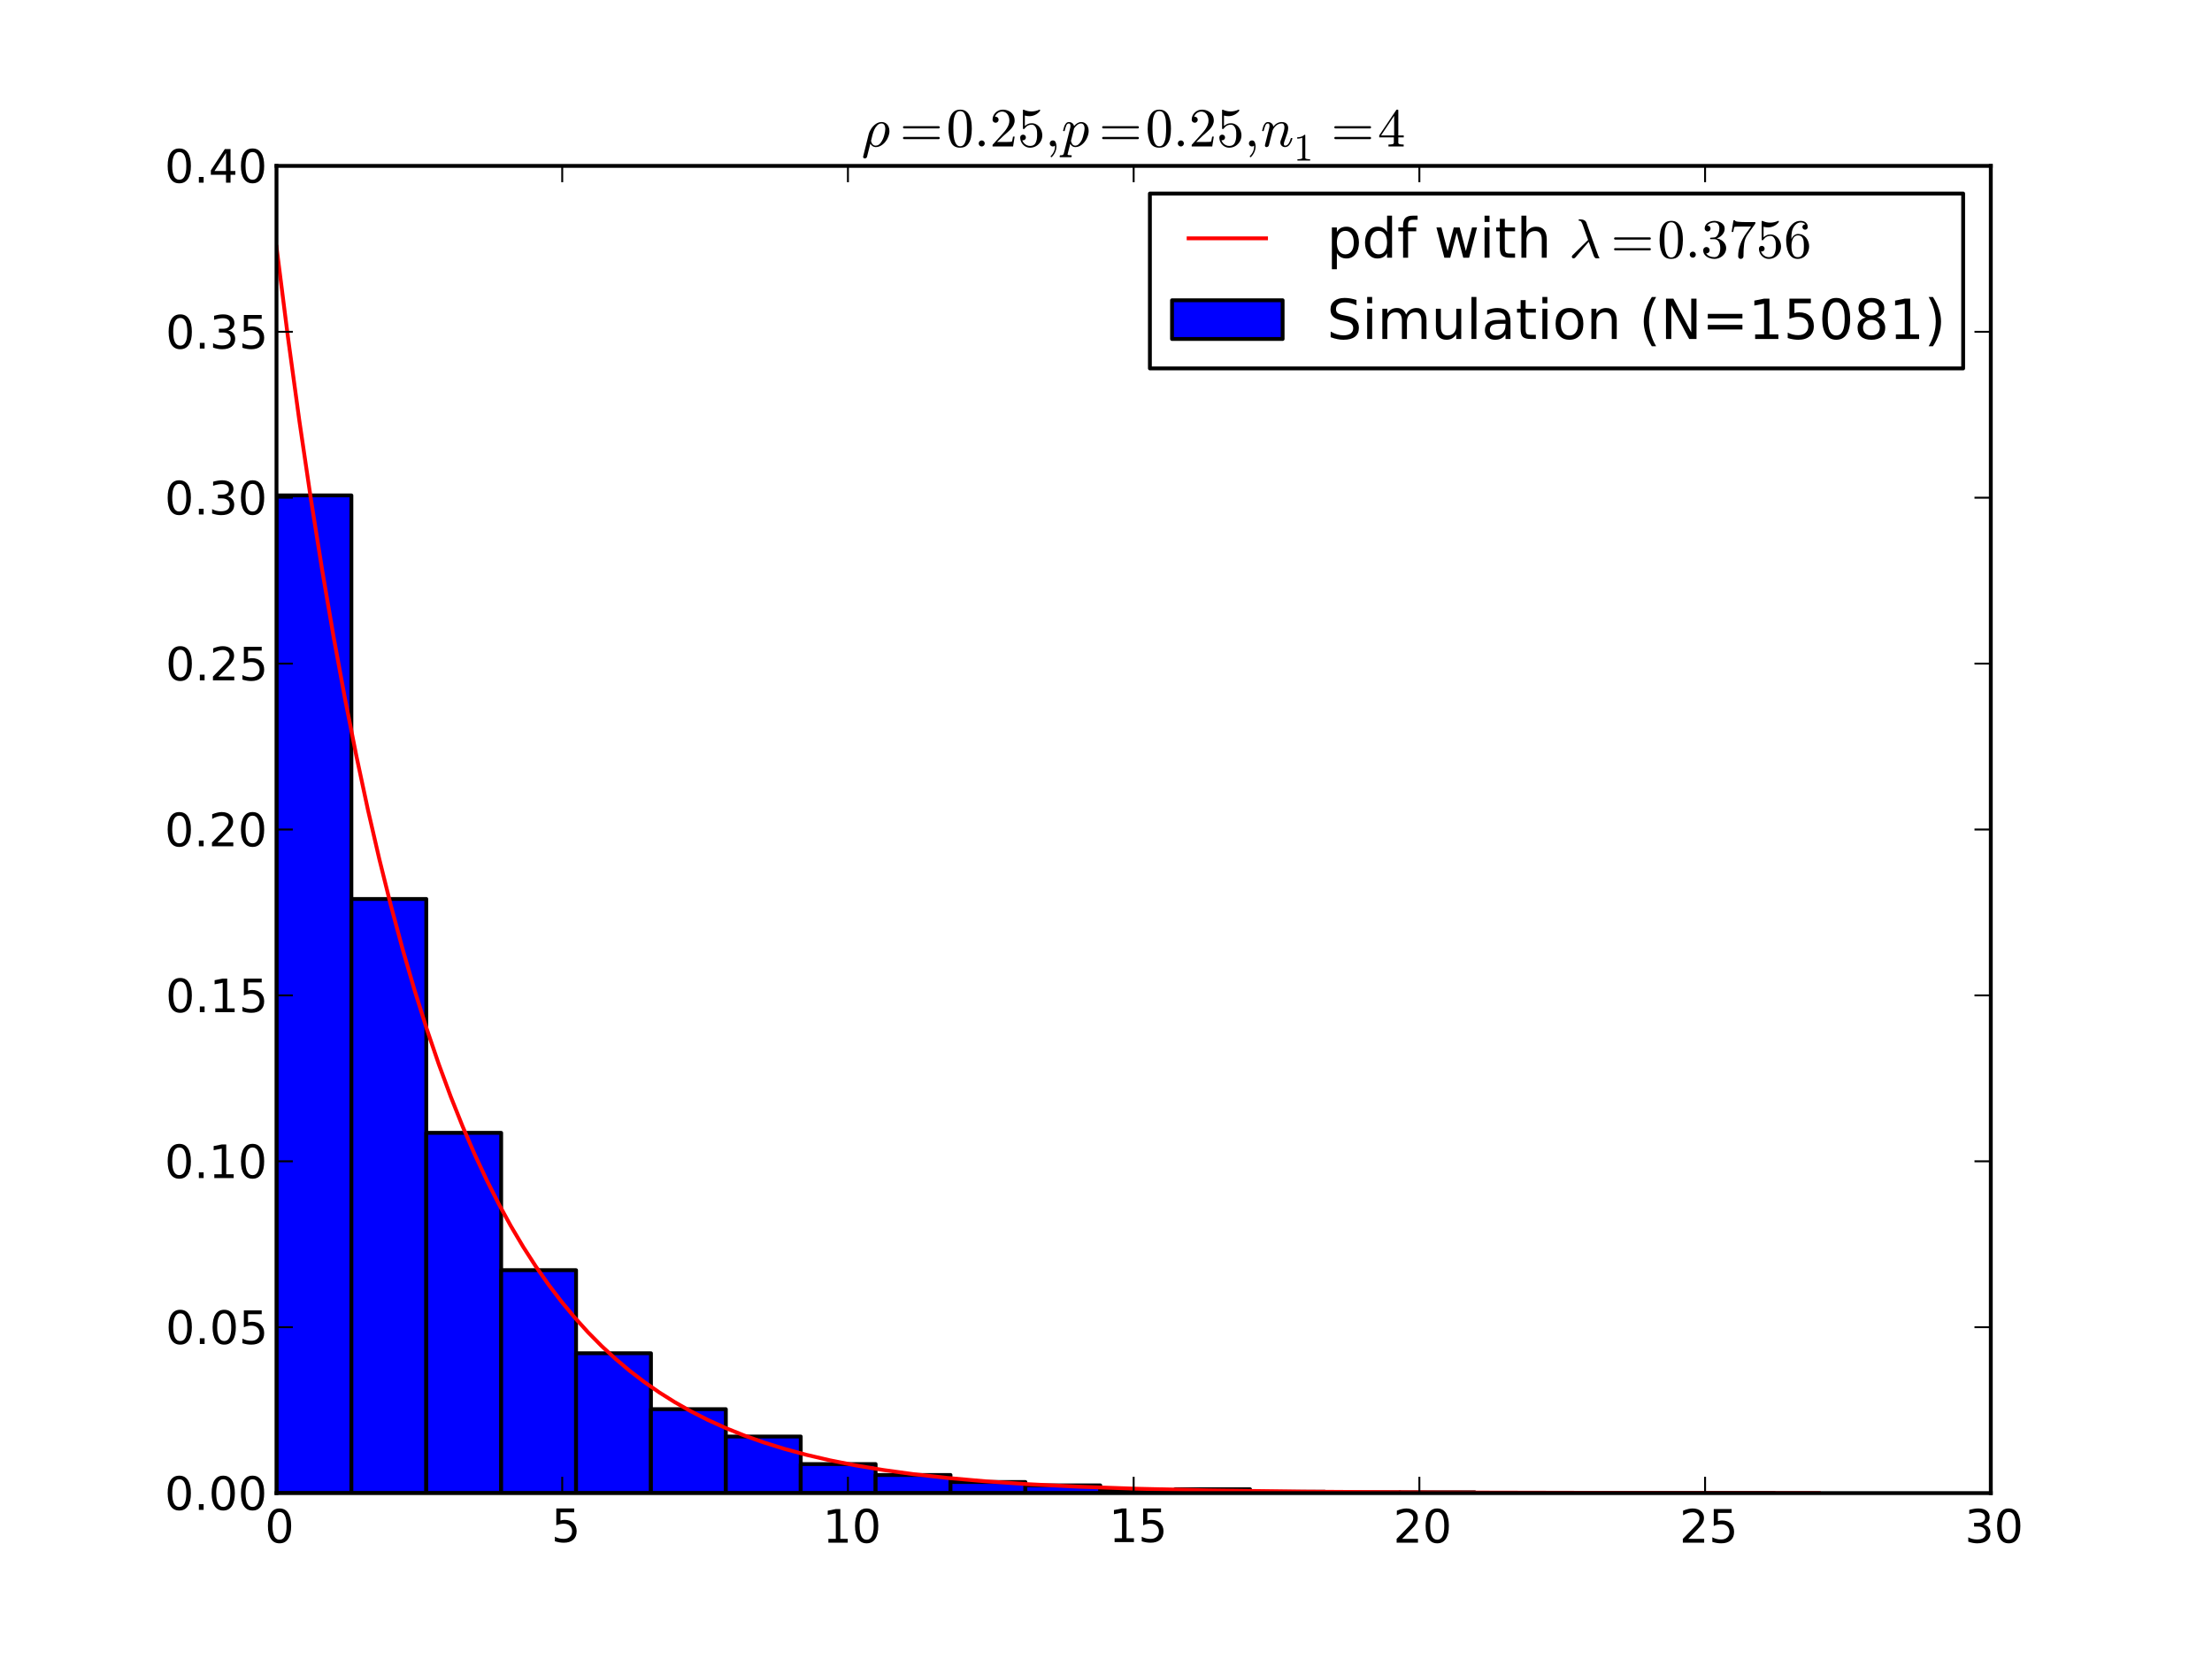 <?xml version="1.0" encoding="utf-8" standalone="no"?>
<!DOCTYPE svg PUBLIC "-//W3C//DTD SVG 1.1//EN"
  "http://www.w3.org/Graphics/SVG/1.1/DTD/svg11.dtd">
<!-- Created with matplotlib (http://matplotlib.org/) -->
<svg height="432pt" version="1.1" viewBox="0 0 576 432" width="576pt" xmlns="http://www.w3.org/2000/svg" xmlns:xlink="http://www.w3.org/1999/xlink">
 <defs>
  <style type="text/css">
*{stroke-linecap:square;stroke-linejoin:round;}
  </style>
 </defs>
 <g id="figure_1">
  <g id="patch_1">
   <path d="
M0 432
L576 432
L576 0
L0 0
z
" style="fill:#ffffff;"/>
  </g>
  <g id="axes_1">
   <g id="patch_2">
    <path d="
M72 388.8
L518.4 388.8
L518.4 43.2
L72 43.2
z
" style="fill:#ffffff;"/>
   </g>
   <g id="patch_3">
    <path clip-path="url(#p7ff5b81e1d)" d="
M72 388.8
L91.501 388.8
L91.501 129.004
L72 129.004
z
" style="fill:#0000ff;stroke:#000000;"/>
   </g>
   <g id="patch_4">
    <path clip-path="url(#p7ff5b81e1d)" d="
M91.501 388.8
L111.002 388.8
L111.002 234.094
L91.501 234.094
z
" style="fill:#0000ff;stroke:#000000;"/>
   </g>
   <g id="patch_5">
    <path clip-path="url(#p7ff5b81e1d)" d="
M111.002 388.8
L130.503 388.8
L130.503 294.988
L111.002 294.988
z
" style="fill:#0000ff;stroke:#000000;"/>
   </g>
   <g id="patch_6">
    <path clip-path="url(#p7ff5b81e1d)" d="
M130.503 388.8
L150.005 388.8
L150.005 330.747
L130.503 330.747
z
" style="fill:#0000ff;stroke:#000000;"/>
   </g>
   <g id="patch_7">
    <path clip-path="url(#p7ff5b81e1d)" d="
M150.005 388.8
L169.506 388.8
L169.506 352.386
L150.005 352.386
z
" style="fill:#0000ff;stroke:#000000;"/>
   </g>
   <g id="patch_8">
    <path clip-path="url(#p7ff5b81e1d)" d="
M169.506 388.8
L189.007 388.8
L189.007 366.943
L169.506 366.943
z
" style="fill:#0000ff;stroke:#000000;"/>
   </g>
   <g id="patch_9">
    <path clip-path="url(#p7ff5b81e1d)" d="
M189.007 388.8
L208.508 388.8
L208.508 374.068
L189.007 374.068
z
" style="fill:#0000ff;stroke:#000000;"/>
   </g>
   <g id="patch_10">
    <path clip-path="url(#p7ff5b81e1d)" d="
M208.508 388.8
L228.009 388.8
L228.009 381.237
L208.508 381.237
z
" style="fill:#0000ff;stroke:#000000;"/>
   </g>
   <g id="patch_11">
    <path clip-path="url(#p7ff5b81e1d)" d="
M228.009 388.8
L247.51 388.8
L247.51 384.079
L228.009 384.079
z
" style="fill:#0000ff;stroke:#000000;"/>
   </g>
   <g id="patch_12">
    <path clip-path="url(#p7ff5b81e1d)" d="
M247.51 388.8
L267.011 388.8
L267.011 385.915
L247.51 385.915
z
" style="fill:#0000ff;stroke:#000000;"/>
   </g>
   <g id="patch_13">
    <path clip-path="url(#p7ff5b81e1d)" d="
M267.011 388.8
L286.512 388.8
L286.512 386.789
L267.011 386.789
z
" style="fill:#0000ff;stroke:#000000;"/>
   </g>
   <g id="patch_14">
    <path clip-path="url(#p7ff5b81e1d)" d="
M286.512 388.8
L306.014 388.8
L306.014 388.013
L286.512 388.013
z
" style="fill:#0000ff;stroke:#000000;"/>
   </g>
   <g id="patch_15">
    <path clip-path="url(#p7ff5b81e1d)" d="
M306.014 388.8
L325.515 388.8
L325.515 387.795
L306.014 387.795
z
" style="fill:#0000ff;stroke:#000000;"/>
   </g>
   <g id="patch_16">
    <path clip-path="url(#p7ff5b81e1d)" d="
M325.515 388.8
L345.016 388.8
L345.016 388.45
L325.515 388.45
z
" style="fill:#0000ff;stroke:#000000;"/>
   </g>
   <g id="patch_17">
    <path clip-path="url(#p7ff5b81e1d)" d="
M345.016 388.8
L364.517 388.8
L364.517 388.581
L345.016 388.581
z
" style="fill:#0000ff;stroke:#000000;"/>
   </g>
   <g id="patch_18">
    <path clip-path="url(#p7ff5b81e1d)" d="
M364.517 388.8
L384.018 388.8
L384.018 388.581
L364.517 388.581
z
" style="fill:#0000ff;stroke:#000000;"/>
   </g>
   <g id="patch_19">
    <path clip-path="url(#p7ff5b81e1d)" d="
M384.018 388.8
L403.519 388.8
L403.519 388.8
L384.018 388.8
z
" style="fill:#0000ff;stroke:#000000;"/>
   </g>
   <g id="patch_20">
    <path clip-path="url(#p7ff5b81e1d)" d="
M403.519 388.8
L423.02 388.8
L423.02 388.756
L403.519 388.756
z
" style="fill:#0000ff;stroke:#000000;"/>
   </g>
   <g id="patch_21">
    <path clip-path="url(#p7ff5b81e1d)" d="
M423.02 388.8
L442.521 388.8
L442.521 388.756
L423.02 388.756
z
" style="fill:#0000ff;stroke:#000000;"/>
   </g>
   <g id="patch_22">
    <path clip-path="url(#p7ff5b81e1d)" d="
M442.521 388.8
L462.022 388.8
L462.022 388.756
L442.521 388.756
z
" style="fill:#0000ff;stroke:#000000;"/>
   </g>
   <g id="line2d_1">
    <path clip-path="url(#p7ff5b81e1d)" d="
M72 64.293
L74.976 87.776
L77.952 109.56
L80.928 129.767
L83.904 148.512
L86.88 165.901
L89.856 182.031
L92.832 196.994
L95.808 210.874
L98.784 223.75
L101.76 235.694
L104.885 247.306
L108.01 258.037
L111.134 267.954
L114.259 277.12
L117.384 285.59
L120.509 293.418
L123.634 300.652
L126.758 307.337
L129.883 313.515
L133.008 319.225
L136.282 324.743
L139.555 329.823
L142.829 334.501
L146.251 338.994
L149.674 343.116
L153.096 346.897
L156.667 350.509
L160.238 353.809
L163.958 356.945
L167.827 359.909
L171.696 362.597
L175.714 365.124
L179.88 367.487
L184.344 369.758
L188.957 371.851
L193.718 373.771
L198.778 375.572
L204.134 377.245
L209.938 378.82
L216.038 380.244
L222.734 381.575
L230.026 382.789
L237.912 383.874
L246.691 384.853
L256.512 385.72
L267.672 386.476
L280.618 387.124
L295.944 387.661
L314.842 388.093
L339.394 388.42
L374.064 388.642
L432.394 388.764
L473.611 388.787
L473.611 388.787" style="fill:none;stroke:#ff0000;"/>
   </g>
   <g id="matplotlib.axis_1">
    <g id="xtick_1">
     <g id="line2d_2">
      <defs>
       <path d="
M0 0
L0 -4" id="mcb557df647" style="stroke:#000000;stroke-linecap:butt;stroke-width:0.5;"/>
      </defs>
      <g>
       <use style="stroke:#000000;stroke-linecap:butt;stroke-width:0.5;" x="72.0" xlink:href="#mcb557df647" y="388.8"/>
      </g>
     </g>
     <g id="line2d_3">
      <defs>
       <path d="
M0 0
L0 4" id="mdad270ee8e" style="stroke:#000000;stroke-linecap:butt;stroke-width:0.5;"/>
      </defs>
      <g>
       <use style="stroke:#000000;stroke-linecap:butt;stroke-width:0.5;" x="72.0" xlink:href="#mdad270ee8e" y="43.2"/>
      </g>
     </g>
     <g id="text_1">
      <!-- 0 -->
      <defs>
       <path d="
M31.781 66.406
Q24.172 66.406 20.328 58.906
Q16.5 51.422 16.5 36.375
Q16.5 21.391 20.328 13.891
Q24.172 6.391 31.781 6.391
Q39.453 6.391 43.281 13.891
Q47.125 21.391 47.125 36.375
Q47.125 51.422 43.281 58.906
Q39.453 66.406 31.781 66.406
M31.781 74.219
Q44.047 74.219 50.516 64.516
Q56.984 54.828 56.984 36.375
Q56.984 17.969 50.516 8.266
Q44.047 -1.422 31.781 -1.422
Q19.531 -1.422 13.062 8.266
Q6.594 17.969 6.594 36.375
Q6.594 54.828 13.062 64.516
Q19.531 74.219 31.781 74.219" id="DejaVuSans-30"/>
      </defs>
      <g transform="translate(68.977 401.706)scale(0.12 -0.12)">
       <use xlink:href="#DejaVuSans-30"/>
      </g>
     </g>
    </g>
    <g id="xtick_2">
     <g id="line2d_4">
      <g>
       <use style="stroke:#000000;stroke-linecap:butt;stroke-width:0.5;" x="146.4" xlink:href="#mcb557df647" y="388.8"/>
      </g>
     </g>
     <g id="line2d_5">
      <g>
       <use style="stroke:#000000;stroke-linecap:butt;stroke-width:0.5;" x="146.4" xlink:href="#mdad270ee8e" y="43.2"/>
      </g>
     </g>
     <g id="text_2">
      <!-- 5 -->
      <defs>
       <path d="
M10.797 72.906
L49.516 72.906
L49.516 64.594
L19.828 64.594
L19.828 46.734
Q21.969 47.469 24.109 47.828
Q26.266 48.188 28.422 48.188
Q40.625 48.188 47.75 41.5
Q54.891 34.812 54.891 23.391
Q54.891 11.625 47.562 5.094
Q40.234 -1.422 26.906 -1.422
Q22.312 -1.422 17.547 -0.641
Q12.797 0.141 7.719 1.703
L7.719 11.625
Q12.109 9.234 16.797 8.062
Q21.484 6.891 26.703 6.891
Q35.156 6.891 40.078 11.328
Q45.016 15.766 45.016 23.391
Q45.016 31 40.078 35.438
Q35.156 39.891 26.703 39.891
Q22.75 39.891 18.812 39.016
Q14.891 38.141 10.797 36.281
z
" id="DejaVuSans-35"/>
      </defs>
      <g transform="translate(143.57 401.549)scale(0.12 -0.12)">
       <use xlink:href="#DejaVuSans-35"/>
      </g>
     </g>
    </g>
    <g id="xtick_3">
     <g id="line2d_6">
      <g>
       <use style="stroke:#000000;stroke-linecap:butt;stroke-width:0.5;" x="220.8" xlink:href="#mcb557df647" y="388.8"/>
      </g>
     </g>
     <g id="line2d_7">
      <g>
       <use style="stroke:#000000;stroke-linecap:butt;stroke-width:0.5;" x="220.8" xlink:href="#mdad270ee8e" y="43.2"/>
      </g>
     </g>
     <g id="text_3">
      <!-- 10 -->
      <defs>
       <path d="
M12.406 8.297
L28.516 8.297
L28.516 63.922
L10.984 60.406
L10.984 69.391
L28.422 72.906
L38.281 72.906
L38.281 8.297
L54.391 8.297
L54.391 0
L12.406 0
z
" id="DejaVuSans-31"/>
      </defs>
      <g transform="translate(214.222 401.706)scale(0.12 -0.12)">
       <use xlink:href="#DejaVuSans-31"/>
       <use x="63.623" xlink:href="#DejaVuSans-30"/>
      </g>
     </g>
    </g>
    <g id="xtick_4">
     <g id="line2d_8">
      <g>
       <use style="stroke:#000000;stroke-linecap:butt;stroke-width:0.5;" x="295.2" xlink:href="#mcb557df647" y="388.8"/>
      </g>
     </g>
     <g id="line2d_9">
      <g>
       <use style="stroke:#000000;stroke-linecap:butt;stroke-width:0.5;" x="295.2" xlink:href="#mdad270ee8e" y="43.2"/>
      </g>
     </g>
     <g id="text_4">
      <!-- 15 -->
      <g transform="translate(288.748 401.549)scale(0.12 -0.12)">
       <use xlink:href="#DejaVuSans-31"/>
       <use x="63.623" xlink:href="#DejaVuSans-35"/>
      </g>
     </g>
    </g>
    <g id="xtick_5">
     <g id="line2d_10">
      <g>
       <use style="stroke:#000000;stroke-linecap:butt;stroke-width:0.5;" x="369.6" xlink:href="#mcb557df647" y="388.8"/>
      </g>
     </g>
     <g id="line2d_11">
      <g>
       <use style="stroke:#000000;stroke-linecap:butt;stroke-width:0.5;" x="369.6" xlink:href="#mdad270ee8e" y="43.2"/>
      </g>
     </g>
     <g id="text_5">
      <!-- 20 -->
      <defs>
       <path d="
M19.188 8.297
L53.609 8.297
L53.609 0
L7.328 0
L7.328 8.297
Q12.938 14.109 22.625 23.891
Q32.328 33.688 34.812 36.531
Q39.547 41.844 41.422 45.531
Q43.312 49.219 43.312 52.781
Q43.312 58.594 39.234 62.25
Q35.156 65.922 28.609 65.922
Q23.969 65.922 18.812 64.312
Q13.672 62.703 7.812 59.422
L7.812 69.391
Q13.766 71.781 18.938 73
Q24.125 74.219 28.422 74.219
Q39.75 74.219 46.484 68.547
Q53.219 62.891 53.219 53.422
Q53.219 48.922 51.531 44.891
Q49.859 40.875 45.406 35.406
Q44.188 33.984 37.641 27.219
Q31.109 20.453 19.188 8.297" id="DejaVuSans-32"/>
      </defs>
      <g transform="translate(362.803 401.706)scale(0.12 -0.12)">
       <use xlink:href="#DejaVuSans-32"/>
       <use x="63.623" xlink:href="#DejaVuSans-30"/>
      </g>
     </g>
    </g>
    <g id="xtick_6">
     <g id="line2d_12">
      <g>
       <use style="stroke:#000000;stroke-linecap:butt;stroke-width:0.5;" x="444.0" xlink:href="#mcb557df647" y="388.8"/>
      </g>
     </g>
     <g id="line2d_13">
      <g>
       <use style="stroke:#000000;stroke-linecap:butt;stroke-width:0.5;" x="444.0" xlink:href="#mdad270ee8e" y="43.2"/>
      </g>
     </g>
     <g id="text_6">
      <!-- 25 -->
      <g transform="translate(437.329 401.706)scale(0.12 -0.12)">
       <use xlink:href="#DejaVuSans-32"/>
       <use x="63.623" xlink:href="#DejaVuSans-35"/>
      </g>
     </g>
    </g>
    <g id="xtick_7">
     <g id="line2d_14">
      <g>
       <use style="stroke:#000000;stroke-linecap:butt;stroke-width:0.5;" x="518.4" xlink:href="#mcb557df647" y="388.8"/>
      </g>
     </g>
     <g id="line2d_15">
      <g>
       <use style="stroke:#000000;stroke-linecap:butt;stroke-width:0.5;" x="518.4" xlink:href="#mdad270ee8e" y="43.2"/>
      </g>
     </g>
     <g id="text_7">
      <!-- 30 -->
      <defs>
       <path d="
M40.578 39.312
Q47.656 37.797 51.625 33
Q55.609 28.219 55.609 21.188
Q55.609 10.406 48.188 4.484
Q40.766 -1.422 27.094 -1.422
Q22.516 -1.422 17.656 -0.516
Q12.797 0.391 7.625 2.203
L7.625 11.719
Q11.719 9.328 16.594 8.109
Q21.484 6.891 26.812 6.891
Q36.078 6.891 40.938 10.547
Q45.797 14.203 45.797 21.188
Q45.797 27.641 41.281 31.266
Q36.766 34.906 28.719 34.906
L20.219 34.906
L20.219 43.016
L29.109 43.016
Q36.375 43.016 40.234 45.922
Q44.094 48.828 44.094 54.297
Q44.094 59.906 40.109 62.906
Q36.141 65.922 28.719 65.922
Q24.656 65.922 20.016 65.031
Q15.375 64.156 9.812 62.312
L9.812 71.094
Q15.438 72.656 20.344 73.438
Q25.25 74.219 29.594 74.219
Q40.828 74.219 47.359 69.109
Q53.906 64.016 53.906 55.328
Q53.906 49.266 50.438 45.094
Q46.969 40.922 40.578 39.312" id="DejaVuSans-33"/>
      </defs>
      <g transform="translate(511.621 401.706)scale(0.12 -0.12)">
       <use xlink:href="#DejaVuSans-33"/>
       <use x="63.623" xlink:href="#DejaVuSans-30"/>
      </g>
     </g>
    </g>
   </g>
   <g id="matplotlib.axis_2">
    <g id="ytick_1">
     <g id="line2d_16">
      <defs>
       <path d="
M0 0
L4 0" id="mc8fcea1516" style="stroke:#000000;stroke-linecap:butt;stroke-width:0.5;"/>
      </defs>
      <g>
       <use style="stroke:#000000;stroke-linecap:butt;stroke-width:0.5;" x="72.0" xlink:href="#mc8fcea1516" y="388.8"/>
      </g>
     </g>
     <g id="line2d_17">
      <defs>
       <path d="
M0 0
L-4 0" id="m0d5b0a6425" style="stroke:#000000;stroke-linecap:butt;stroke-width:0.5;"/>
      </defs>
      <g>
       <use style="stroke:#000000;stroke-linecap:butt;stroke-width:0.5;" x="518.4" xlink:href="#m0d5b0a6425" y="388.8"/>
      </g>
     </g>
     <g id="text_8">
      <!-- 0.00 -->
      <defs>
       <path d="
M10.688 12.406
L21 12.406
L21 0
L10.688 0
z
" id="DejaVuSans-2e"/>
      </defs>
      <g transform="translate(42.869 393.168)scale(0.12 -0.12)">
       <use xlink:href="#DejaVuSans-30"/>
       <use x="63.623" xlink:href="#DejaVuSans-2e"/>
       <use x="95.41" xlink:href="#DejaVuSans-30"/>
       <use x="159.033" xlink:href="#DejaVuSans-30"/>
      </g>
     </g>
    </g>
    <g id="ytick_2">
     <g id="line2d_18">
      <g>
       <use style="stroke:#000000;stroke-linecap:butt;stroke-width:0.5;" x="72.0" xlink:href="#mc8fcea1516" y="345.6"/>
      </g>
     </g>
     <g id="line2d_19">
      <g>
       <use style="stroke:#000000;stroke-linecap:butt;stroke-width:0.5;" x="518.4" xlink:href="#m0d5b0a6425" y="345.6"/>
      </g>
     </g>
     <g id="text_9">
      <!-- 0.05 -->
      <g transform="translate(43.121 349.968)scale(0.12 -0.12)">
       <use xlink:href="#DejaVuSans-30"/>
       <use x="63.623" xlink:href="#DejaVuSans-2e"/>
       <use x="95.41" xlink:href="#DejaVuSans-30"/>
       <use x="159.033" xlink:href="#DejaVuSans-35"/>
      </g>
     </g>
    </g>
    <g id="ytick_3">
     <g id="line2d_20">
      <g>
       <use style="stroke:#000000;stroke-linecap:butt;stroke-width:0.5;" x="72.0" xlink:href="#mc8fcea1516" y="302.4"/>
      </g>
     </g>
     <g id="line2d_21">
      <g>
       <use style="stroke:#000000;stroke-linecap:butt;stroke-width:0.5;" x="518.4" xlink:href="#m0d5b0a6425" y="302.4"/>
      </g>
     </g>
     <g id="text_10">
      <!-- 0.10 -->
      <g transform="translate(42.869 306.768)scale(0.12 -0.12)">
       <use xlink:href="#DejaVuSans-30"/>
       <use x="63.623" xlink:href="#DejaVuSans-2e"/>
       <use x="95.41" xlink:href="#DejaVuSans-31"/>
       <use x="159.033" xlink:href="#DejaVuSans-30"/>
      </g>
     </g>
    </g>
    <g id="ytick_4">
     <g id="line2d_22">
      <g>
       <use style="stroke:#000000;stroke-linecap:butt;stroke-width:0.5;" x="72.0" xlink:href="#mc8fcea1516" y="259.2"/>
      </g>
     </g>
     <g id="line2d_23">
      <g>
       <use style="stroke:#000000;stroke-linecap:butt;stroke-width:0.5;" x="518.4" xlink:href="#m0d5b0a6425" y="259.2"/>
      </g>
     </g>
     <g id="text_11">
      <!-- 0.15 -->
      <g transform="translate(43.121 263.568)scale(0.12 -0.12)">
       <use xlink:href="#DejaVuSans-30"/>
       <use x="63.623" xlink:href="#DejaVuSans-2e"/>
       <use x="95.41" xlink:href="#DejaVuSans-31"/>
       <use x="159.033" xlink:href="#DejaVuSans-35"/>
      </g>
     </g>
    </g>
    <g id="ytick_5">
     <g id="line2d_24">
      <g>
       <use style="stroke:#000000;stroke-linecap:butt;stroke-width:0.5;" x="72.0" xlink:href="#mc8fcea1516" y="216.0"/>
      </g>
     </g>
     <g id="line2d_25">
      <g>
       <use style="stroke:#000000;stroke-linecap:butt;stroke-width:0.5;" x="518.4" xlink:href="#m0d5b0a6425" y="216.0"/>
      </g>
     </g>
     <g id="text_12">
      <!-- 0.20 -->
      <g transform="translate(42.869 220.368)scale(0.12 -0.12)">
       <use xlink:href="#DejaVuSans-30"/>
       <use x="63.623" xlink:href="#DejaVuSans-2e"/>
       <use x="95.41" xlink:href="#DejaVuSans-32"/>
       <use x="159.033" xlink:href="#DejaVuSans-30"/>
      </g>
     </g>
    </g>
    <g id="ytick_6">
     <g id="line2d_26">
      <g>
       <use style="stroke:#000000;stroke-linecap:butt;stroke-width:0.5;" x="72.0" xlink:href="#mc8fcea1516" y="172.8"/>
      </g>
     </g>
     <g id="line2d_27">
      <g>
       <use style="stroke:#000000;stroke-linecap:butt;stroke-width:0.5;" x="518.4" xlink:href="#m0d5b0a6425" y="172.8"/>
      </g>
     </g>
     <g id="text_13">
      <!-- 0.25 -->
      <g transform="translate(43.121 177.168)scale(0.12 -0.12)">
       <use xlink:href="#DejaVuSans-30"/>
       <use x="63.623" xlink:href="#DejaVuSans-2e"/>
       <use x="95.41" xlink:href="#DejaVuSans-32"/>
       <use x="159.033" xlink:href="#DejaVuSans-35"/>
      </g>
     </g>
    </g>
    <g id="ytick_7">
     <g id="line2d_28">
      <g>
       <use style="stroke:#000000;stroke-linecap:butt;stroke-width:0.5;" x="72.0" xlink:href="#mc8fcea1516" y="129.6"/>
      </g>
     </g>
     <g id="line2d_29">
      <g>
       <use style="stroke:#000000;stroke-linecap:butt;stroke-width:0.5;" x="518.4" xlink:href="#m0d5b0a6425" y="129.6"/>
      </g>
     </g>
     <g id="text_14">
      <!-- 0.30 -->
      <g transform="translate(42.869 133.968)scale(0.12 -0.12)">
       <use xlink:href="#DejaVuSans-30"/>
       <use x="63.623" xlink:href="#DejaVuSans-2e"/>
       <use x="95.41" xlink:href="#DejaVuSans-33"/>
       <use x="159.033" xlink:href="#DejaVuSans-30"/>
      </g>
     </g>
    </g>
    <g id="ytick_8">
     <g id="line2d_30">
      <g>
       <use style="stroke:#000000;stroke-linecap:butt;stroke-width:0.5;" x="72.0" xlink:href="#mc8fcea1516" y="86.4"/>
      </g>
     </g>
     <g id="line2d_31">
      <g>
       <use style="stroke:#000000;stroke-linecap:butt;stroke-width:0.5;" x="518.4" xlink:href="#m0d5b0a6425" y="86.4"/>
      </g>
     </g>
     <g id="text_15">
      <!-- 0.35 -->
      <g transform="translate(43.121 90.768)scale(0.12 -0.12)">
       <use xlink:href="#DejaVuSans-30"/>
       <use x="63.623" xlink:href="#DejaVuSans-2e"/>
       <use x="95.41" xlink:href="#DejaVuSans-33"/>
       <use x="159.033" xlink:href="#DejaVuSans-35"/>
      </g>
     </g>
    </g>
    <g id="ytick_9">
     <g id="line2d_32">
      <g>
       <use style="stroke:#000000;stroke-linecap:butt;stroke-width:0.5;" x="72.0" xlink:href="#mc8fcea1516" y="43.2"/>
      </g>
     </g>
     <g id="line2d_33">
      <g>
       <use style="stroke:#000000;stroke-linecap:butt;stroke-width:0.5;" x="518.4" xlink:href="#m0d5b0a6425" y="43.2"/>
      </g>
     </g>
     <g id="text_16">
      <!-- 0.40 -->
      <defs>
       <path d="
M37.797 64.312
L12.891 25.391
L37.797 25.391
z

M35.203 72.906
L47.609 72.906
L47.609 25.391
L58.016 25.391
L58.016 17.188
L47.609 17.188
L47.609 0
L37.797 0
L37.797 17.188
L4.891 17.188
L4.891 26.703
z
" id="DejaVuSans-34"/>
      </defs>
      <g transform="translate(42.869 47.568)scale(0.12 -0.12)">
       <use xlink:href="#DejaVuSans-30"/>
       <use x="63.623" xlink:href="#DejaVuSans-2e"/>
       <use x="95.41" xlink:href="#DejaVuSans-34"/>
       <use x="159.033" xlink:href="#DejaVuSans-30"/>
      </g>
     </g>
    </g>
   </g>
   <g id="patch_23">
    <path d="
M72 43.2
L518.4 43.2" style="fill:none;stroke:#000000;"/>
   </g>
   <g id="patch_24">
    <path d="
M518.4 388.8
L518.4 43.2" style="fill:none;stroke:#000000;"/>
   </g>
   <g id="patch_25">
    <path d="
M72 388.8
L518.4 388.8" style="fill:none;stroke:#000000;"/>
   </g>
   <g id="patch_26">
    <path d="
M72 388.8
L72 43.2" style="fill:none;stroke:#000000;"/>
   </g>
   <g id="text_17">
    <!-- $\rho=0.25, p=0.25, n_1=4$ -->
    <defs>
     <path d="
M4.984 0
L4.984 2.688
Q4.984 2.938 5.172 3.219
L20.703 20.406
Q24.219 24.219 26.406 26.797
Q28.609 29.391 30.75 32.766
Q32.906 36.141 34.156 39.625
Q35.406 43.109 35.406 47.016
Q35.406 51.125 33.891 54.859
Q32.375 58.594 29.375 60.844
Q26.375 63.094 22.125 63.094
Q17.781 63.094 14.312 60.469
Q10.844 57.859 9.422 53.719
Q9.812 53.812 10.5 53.812
Q12.75 53.812 14.328 52.297
Q15.922 50.781 15.922 48.391
Q15.922 46.094 14.328 44.5
Q12.75 42.922 10.5 42.922
Q8.156 42.922 6.562 44.547
Q4.984 46.188 4.984 48.391
Q4.984 52.156 6.391 55.438
Q7.812 58.734 10.469 61.297
Q13.141 63.875 16.484 65.234
Q19.828 66.609 23.578 66.609
Q29.297 66.609 34.219 64.188
Q39.156 61.766 42.031 57.344
Q44.922 52.938 44.922 47.016
Q44.922 42.672 43.016 38.766
Q41.109 34.859 38.125 31.656
Q35.156 28.469 30.516 24.406
Q25.875 20.359 24.422 19
L13.094 8.109
L22.703 8.109
Q29.781 8.109 34.547 8.219
Q39.312 8.344 39.594 8.594
Q40.766 9.859 42 17.828
L44.922 17.828
L42.094 0
z
" id="Cmr10-32"/>
     <path d="
M9.281 0
L9.281 3.516
Q21.781 3.516 21.781 6.688
L21.781 59.188
Q16.609 56.688 8.688 56.688
L8.688 60.203
Q20.953 60.203 27.203 66.609
L28.609 66.609
Q28.953 66.609 29.266 66.328
Q29.594 66.062 29.594 65.719
L29.594 6.688
Q29.594 3.516 42.094 3.516
L42.094 0
z
" id="Cmr10-31"/>
     <path d="
M25 -2.203
Q12.75 -2.203 8.328 7.875
Q3.906 17.969 3.906 31.891
Q3.906 40.578 5.484 48.234
Q7.078 55.906 11.781 61.25
Q16.5 66.609 25 66.609
Q31.594 66.609 35.781 63.375
Q39.984 60.156 42.188 55.047
Q44.391 49.953 45.188 44.109
Q46 38.281 46 31.891
Q46 23.297 44.406 15.797
Q42.828 8.297 38.188 3.047
Q33.547 -2.203 25 -2.203
M25 0.391
Q30.562 0.391 33.297 6.094
Q36.031 11.812 36.672 18.75
Q37.312 25.688 37.312 33.5
Q37.312 41.016 36.672 47.359
Q36.031 53.719 33.312 58.859
Q30.609 64.016 25 64.016
Q19.344 64.016 16.609 58.828
Q13.875 53.656 13.234 47.328
Q12.594 41.016 12.594 33.5
Q12.594 27.938 12.859 23
Q13.141 18.062 14.312 12.812
Q15.484 7.562 18.094 3.969
Q20.703 0.391 25 0.391" id="Cmr10-30"/>
     <path d="
M7.719 1.703
Q7.719 2.297 7.812 2.594
L15.281 32.422
Q16.016 35.203 16.016 37.312
Q16.016 41.609 13.094 41.609
Q9.969 41.609 8.453 37.859
Q6.938 34.125 5.516 28.422
Q5.516 28.125 5.219 27.953
Q4.938 27.781 4.688 27.781
L3.516 27.781
Q3.172 27.781 2.922 28.141
Q2.688 28.516 2.688 28.812
Q3.766 33.156 4.766 36.172
Q5.766 39.203 7.891 41.688
Q10.016 44.188 13.188 44.188
Q16.938 44.188 19.812 41.812
Q22.703 39.453 22.703 35.797
Q25.688 39.703 29.688 41.938
Q33.688 44.188 38.188 44.188
Q41.75 44.188 44.328 42.969
Q46.922 41.75 48.359 39.281
Q49.812 36.812 49.812 33.406
Q49.812 29.297 47.969 23.484
Q46.141 17.672 43.406 10.5
Q42 7.234 42 4.5
Q42 1.516 44.281 1.516
Q48.188 1.516 50.797 5.703
Q53.422 9.906 54.5 14.703
Q54.688 15.281 55.328 15.281
L56.5 15.281
Q56.891 15.281 57.156 15.031
Q57.422 14.797 57.422 14.406
Q57.422 14.312 57.328 14.109
Q55.953 8.453 52.562 3.656
Q49.172 -1.125 44.094 -1.125
Q40.578 -1.125 38.078 1.297
Q35.594 3.719 35.594 7.172
Q35.594 9.031 36.375 11.078
Q37.641 14.359 39.281 18.891
Q40.922 23.438 41.969 27.578
Q43.016 31.734 43.016 34.906
Q43.016 37.703 41.859 39.656
Q40.719 41.609 37.984 41.609
Q34.328 41.609 31.25 39.984
Q28.172 38.375 25.875 35.719
Q23.578 33.062 21.688 29.391
L14.891 2.203
Q14.547 0.828 13.344 -0.141
Q12.156 -1.125 10.688 -1.125
Q9.469 -1.125 8.594 -0.344
Q7.719 0.438 7.719 1.703" id="Cmmi10-6e"/>
     <path d="
M8.688 11.375
Q9.719 8.453 11.844 6.047
Q13.969 3.656 16.875 2.312
Q19.781 0.984 22.906 0.984
Q30.125 0.984 32.859 6.594
Q35.594 12.203 35.594 20.219
Q35.594 23.688 35.469 26.047
Q35.359 28.422 34.812 30.609
Q33.891 34.125 31.562 36.766
Q29.25 39.406 25.875 39.406
Q22.516 39.406 20.094 38.375
Q17.672 37.359 16.156 35.984
Q14.656 34.625 13.484 33.109
Q12.312 31.594 12.016 31.5
L10.891 31.5
Q10.641 31.5 10.266 31.812
Q9.906 32.125 9.906 32.422
L9.906 65.828
Q9.906 66.062 10.219 66.328
Q10.547 66.609 10.891 66.609
L11.188 66.609
Q17.922 63.375 25.484 63.375
Q32.906 63.375 39.797 66.609
L40.094 66.609
Q40.438 66.609 40.719 66.359
Q41.016 66.109 41.016 65.828
L41.016 64.891
Q41.016 64.406 40.828 64.406
Q37.406 59.859 32.25 57.312
Q27.094 54.781 21.578 54.781
Q17.578 54.781 13.375 55.906
L13.375 37.016
Q16.703 39.703 19.312 40.844
Q21.922 42 25.984 42
Q31.5 42 35.859 38.812
Q40.234 35.641 42.578 30.531
Q44.922 25.438 44.922 20.125
Q44.922 14.109 41.969 8.984
Q39.016 3.859 33.938 0.828
Q28.859 -2.203 22.906 -2.203
Q17.969 -2.203 13.844 0.328
Q9.719 2.875 7.344 7.172
Q4.984 11.469 4.984 16.312
Q4.984 18.562 6.438 19.969
Q7.906 21.391 10.109 21.391
Q12.312 21.391 13.797 19.938
Q15.281 18.5 15.281 16.312
Q15.281 14.156 13.797 12.672
Q12.312 11.188 10.109 11.188
Q9.766 11.188 9.328 11.25
Q8.891 11.328 8.688 11.375" id="Cmr10-35"/>
     <path d="
M2.781 16.5
L2.781 20.016
L33.688 66.109
Q34.031 66.609 34.719 66.609
L36.188 66.609
Q37.312 66.609 37.312 65.484
L37.312 20.016
L47.125 20.016
L47.125 16.5
L37.312 16.5
L37.312 6.688
Q37.312 4.641 40.234 4.078
Q43.172 3.516 47.016 3.516
L47.016 0
L19.484 0
L19.484 3.516
Q23.344 3.516 26.266 4.078
Q29.203 4.641 29.203 6.688
L29.203 16.5
z

M6.109 20.016
L29.781 20.016
L29.781 55.422
z
" id="Cmr10-34"/>
     <path d="
M2.781 -18.797
Q2.781 -18.219 2.875 -18.016
L12.797 21.922
Q14.203 27.297 17.641 32.438
Q21.094 37.594 25.969 40.891
Q30.859 44.188 36.281 44.188
Q40.625 44.188 43.875 41.922
Q47.125 39.656 48.75 35.969
Q50.391 32.281 50.391 27.875
Q50.391 23.047 48.406 17.875
Q46.438 12.703 42.938 8.406
Q39.453 4.109 34.906 1.484
Q30.375 -1.125 25.391 -1.125
Q22.469 -1.125 19.875 0.609
Q17.281 2.344 15.828 5.172
L9.906 -18.406
Q9.625 -19.828 8.453 -20.703
Q7.281 -21.578 5.812 -21.578
Q4.594 -21.578 3.688 -20.812
Q2.781 -20.062 2.781 -18.797
M25.594 1.516
Q30.906 1.516 34.828 6.953
Q38.766 12.406 40.844 19.75
Q42.922 27.094 42.922 32.172
Q42.922 35.984 41.25 38.797
Q39.594 41.609 36.078 41.609
Q31.734 41.609 28.406 38.312
Q25.094 35.016 23.094 30.562
Q21.094 26.125 19.828 21.297
L17.094 10.109
Q17.719 6.5 19.938 4
Q22.172 1.516 25.594 1.516" id="Cmmi10-bd"/>
     <path d="
M-2.484 -19.391
Q-3.422 -19.391 -3.422 -18.109
Q-3.078 -15.922 -2.094 -15.922
Q1.031 -15.922 2.266 -15.359
Q3.516 -14.797 4.203 -12.5
L15.484 32.516
Q16.219 34.375 16.219 37.312
Q16.219 41.609 13.281 41.609
Q10.156 41.609 8.641 37.859
Q7.125 34.125 5.719 28.422
Q5.719 27.781 4.891 27.781
L3.719 27.781
Q3.469 27.781 3.172 28.141
Q2.875 28.516 2.875 28.812
Q3.953 33.156 4.953 36.172
Q5.953 39.203 8.078 41.688
Q10.203 44.188 13.375 44.188
Q16.797 44.188 19.375 42.25
Q21.969 40.328 22.703 37.016
Q25.438 40.188 28.75 42.188
Q32.078 44.188 35.594 44.188
Q39.797 44.188 42.891 41.938
Q46 39.703 47.562 36.062
Q49.125 32.422 49.125 28.219
Q49.125 21.781 45.828 14.891
Q42.531 8.016 36.891 3.438
Q31.25 -1.125 24.812 -1.125
Q21.875 -1.125 19.5 0.531
Q17.141 2.203 15.828 4.891
L11.281 -12.891
Q11.031 -14.359 10.984 -14.594
Q10.984 -15.922 17.578 -15.922
Q18.609 -15.922 18.609 -17.188
Q18.266 -18.5 18.047 -18.938
Q17.828 -19.391 16.891 -19.391
z

M24.906 1.516
Q28.375 1.516 31.344 4.375
Q34.328 7.234 36.188 10.797
Q37.547 13.484 38.734 17.359
Q39.938 21.234 40.812 25.625
Q41.703 30.031 41.703 32.625
Q41.703 34.906 41.094 36.906
Q40.484 38.922 39.094 40.266
Q37.703 41.609 35.406 41.609
Q31.734 41.609 28.484 38.984
Q25.25 36.375 22.609 32.516
L22.609 32.172
L17.094 10.109
Q17.781 6.547 19.734 4.031
Q21.688 1.516 24.906 1.516" id="Cmmi10-70"/>
     <path d="
M7.516 13.281
Q6.688 13.281 6.141 13.906
Q5.609 14.547 5.609 15.281
Q5.609 16.109 6.141 16.688
Q6.688 17.281 7.516 17.281
L70.312 17.281
Q71.047 17.281 71.578 16.688
Q72.125 16.109 72.125 15.281
Q72.125 14.547 71.578 13.906
Q71.047 13.281 70.312 13.281
z

M7.516 32.719
Q6.688 32.719 6.141 33.297
Q5.609 33.891 5.609 34.719
Q5.609 35.453 6.141 36.078
Q6.688 36.719 7.516 36.719
L70.312 36.719
Q71.047 36.719 71.578 36.078
Q72.125 35.453 72.125 34.719
Q72.125 33.891 71.578 33.297
Q71.047 32.719 70.312 32.719
z
" id="Cmr10-3d"/>
     <path d="
M9.906 -18.016
Q9.906 -17.578 10.297 -17.188
Q13.922 -13.719 15.922 -9.172
Q17.922 -4.641 17.922 0.391
L17.922 1.609
Q16.312 0 13.922 0
Q11.625 0 10.016 1.609
Q8.406 3.219 8.406 5.516
Q8.406 7.859 10.016 9.422
Q11.625 10.984 13.922 10.984
Q17.484 10.984 19 7.688
Q20.516 4.391 20.516 0.391
Q20.516 -5.172 18.281 -10.172
Q16.062 -15.188 12.016 -19.188
Q11.625 -19.391 11.375 -19.391
Q10.891 -19.391 10.391 -18.938
Q9.906 -18.5 9.906 -18.016" id="Cmmi10-3b"/>
     <path d="
M8.406 5.516
Q8.406 7.766 10.062 9.375
Q11.719 10.984 13.922 10.984
Q15.281 10.984 16.594 10.25
Q17.922 9.516 18.656 8.203
Q19.391 6.891 19.391 5.516
Q19.391 3.328 17.766 1.656
Q16.156 0 13.922 0
Q11.719 0 10.062 1.656
Q8.406 3.328 8.406 5.516" id="Cmmi10-3a"/>
    </defs>
    <g transform="translate(224.352 41.944)scale(0.144 -0.144)">
     <use transform="translate(0.0 26.391)" xlink:href="#Cmmi10-bd"/>
     <use transform="translate(69.268 26.391)" xlink:href="#Cmr10-3d"/>
     <use transform="translate(153.326 26.391)" xlink:href="#Cmr10-30"/>
     <use transform="translate(203.326 26.391)" xlink:href="#Cmmi10-3a"/>
     <use transform="translate(231.869 26.391)" xlink:href="#Cmr10-32"/>
     <use transform="translate(281.869 26.391)" xlink:href="#Cmr10-35"/>
     <use transform="translate(331.869 26.391)" xlink:href="#Cmmi10-3b"/>
     <use transform="translate(361.537 26.391)" xlink:href="#Cmmi10-70"/>
     <use transform="translate(429.389 26.391)" xlink:href="#Cmr10-3d"/>
     <use transform="translate(513.447 26.391)" xlink:href="#Cmr10-30"/>
     <use transform="translate(563.447 26.391)" xlink:href="#Cmmi10-3a"/>
     <use transform="translate(591.99 26.391)" xlink:href="#Cmr10-32"/>
     <use transform="translate(641.99 26.391)" xlink:href="#Cmr10-35"/>
     <use transform="translate(691.99 26.391)" xlink:href="#Cmmi10-3b"/>
     <use transform="translate(721.658 26.391)" xlink:href="#Cmmi10-6e"/>
     <use transform="translate(781.668 0.881)scale(0.7)" xlink:href="#Cmr10-31"/>
     <use transform="translate(849.227 26.391)" xlink:href="#Cmr10-3d"/>
     <use transform="translate(933.285 26.391)" xlink:href="#Cmr10-34"/>
    </g>
   </g>
   <g id="legend_1">
    <g id="patch_27">
     <path d="
M299.432 95.929
L511.2 95.929
L511.2 50.4
L299.432 50.4
L299.432 95.929
z
" style="fill:#ffffff;stroke:#000000;"/>
    </g>
    <g id="line2d_34">
     <path d="
M309.512 62.064
L329.672 62.064" style="fill:none;stroke:#ff0000;"/>
    </g>
    <g id="line2d_35"/>
    <g id="text_18">
     <!-- pdf with $\lambda=0.3756$ -->
     <defs>
      <path d="
M9.516 7.719
Q11.859 4.297 15.812 2.641
Q19.781 0.984 24.312 0.984
Q30.125 0.984 32.562 5.938
Q35.016 10.891 35.016 17.188
Q35.016 20.016 34.5 22.844
Q33.984 25.688 32.766 28.125
Q31.547 30.562 29.422 32.031
Q27.297 33.5 24.219 33.5
L17.578 33.5
Q16.703 33.5 16.703 34.422
L16.703 35.297
Q16.703 36.078 17.578 36.078
L23.094 36.531
Q26.609 36.531 28.922 39.156
Q31.25 41.797 32.328 45.578
Q33.406 49.359 33.406 52.781
Q33.406 57.562 31.156 60.641
Q28.906 63.719 24.312 63.719
Q20.516 63.719 17.047 62.281
Q13.578 60.844 11.531 57.906
Q11.719 57.953 11.859 57.984
Q12.016 58.016 12.203 58.016
Q14.453 58.016 15.969 56.453
Q17.484 54.891 17.484 52.688
Q17.484 50.531 15.969 48.969
Q14.453 47.406 12.203 47.406
Q10.016 47.406 8.453 48.969
Q6.891 50.531 6.891 52.688
Q6.891 56.984 9.469 60.156
Q12.062 63.328 16.141 64.969
Q20.219 66.609 24.312 66.609
Q27.344 66.609 30.703 65.703
Q34.078 64.797 36.812 63.109
Q39.547 61.422 41.281 58.781
Q43.016 56.156 43.016 52.781
Q43.016 48.578 41.141 45.016
Q39.266 41.453 35.984 38.859
Q32.719 36.281 28.812 35.016
Q33.156 34.188 37.062 31.734
Q40.969 29.297 43.328 25.484
Q45.703 21.688 45.703 17.281
Q45.703 11.766 42.672 7.297
Q39.656 2.828 34.719 0.312
Q29.781 -2.203 24.312 -2.203
Q19.625 -2.203 14.906 -0.406
Q10.203 1.375 7.203 4.938
Q4.203 8.5 4.203 13.484
Q4.203 15.969 5.859 17.625
Q7.516 19.281 10.016 19.281
Q11.625 19.281 12.969 18.531
Q14.312 17.781 15.062 16.406
Q15.828 15.047 15.828 13.484
Q15.828 11.031 14.109 9.375
Q12.406 7.719 10.016 7.719
z
" id="Cmr10-33"/>
      <path d="
M17.391 2.594
Q17.391 8.156 18.359 13.469
Q19.344 18.797 21.219 24
Q23.094 29.203 25.75 34.203
Q28.422 39.203 31.594 43.609
L40.719 56.297
L29.297 56.297
Q11.531 56.297 10.984 55.812
Q9.672 54.203 8.5 46.578
L5.609 46.578
L8.891 67.578
L11.812 67.578
L11.812 67.281
Q11.812 65.484 17.922 64.938
Q24.031 64.406 29.891 64.406
L48.484 64.406
L48.484 61.812
Q48.484 61.719 48.453 61.672
Q48.438 61.625 48.391 61.531
L34.625 42.188
Q29.547 34.672 28.266 25.484
Q27 16.312 27 2.594
Q27 0.641 25.578 -0.781
Q24.172 -2.203 22.219 -2.203
Q20.219 -2.203 18.797 -0.781
Q17.391 0.641 17.391 2.594" id="Cmr10-37"/>
      <path d="
M25 -2.203
Q18.797 -2.203 14.641 1.094
Q10.5 4.391 8.219 9.641
Q5.953 14.891 5.078 20.656
Q4.203 26.422 4.203 32.328
Q4.203 40.234 7.281 48.188
Q10.359 56.156 16.328 61.375
Q22.312 66.609 30.516 66.609
Q33.938 66.609 36.891 65.312
Q39.844 64.016 41.531 61.5
Q43.219 58.984 43.219 55.422
Q43.219 53.375 41.828 51.984
Q40.438 50.594 38.375 50.594
Q36.422 50.594 35 52
Q33.594 53.422 33.594 55.422
Q33.594 57.375 35 58.781
Q36.422 60.203 38.375 60.203
L38.922 60.203
Q37.641 62.016 35.328 62.859
Q33.016 63.719 30.516 63.719
Q27.484 63.719 24.922 62.391
Q22.359 61.078 20.312 58.828
Q18.266 56.594 16.891 53.875
Q15.531 51.172 14.766 47.703
Q14.016 44.234 13.812 41.203
Q13.625 38.188 13.625 33.594
Q15.375 37.703 18.594 40.312
Q21.828 42.922 25.875 42.922
Q30.328 42.922 33.984 41.109
Q37.641 39.312 40.281 36.109
Q42.922 32.906 44.312 28.797
Q45.703 24.703 45.703 20.516
Q45.703 14.656 43.094 9.344
Q40.484 4.047 35.734 0.922
Q31 -2.203 25 -2.203
M25 0.984
Q28.859 0.984 31.203 2.734
Q33.547 4.5 34.641 7.391
Q35.75 10.297 36.016 13.25
Q36.281 16.219 36.281 20.516
Q36.281 26.172 35.734 30.172
Q35.203 34.188 32.812 37.234
Q30.422 40.281 25.484 40.281
Q21.438 40.281 18.828 37.547
Q16.219 34.812 15.016 30.641
Q13.812 26.469 13.812 22.609
Q13.812 21.297 13.922 20.609
Q13.922 20.453 13.891 20.359
Q13.875 20.266 13.812 20.125
Q13.812 15.828 14.688 11.422
Q15.578 7.031 18.062 4
Q20.562 0.984 25 0.984" id="Cmr10-36"/>
      <path d="
M18.109 8.203
L18.109 -20.797
L9.078 -20.797
L9.078 54.688
L18.109 54.688
L18.109 46.391
Q20.953 51.266 25.266 53.625
Q29.594 56 35.594 56
Q45.562 56 51.781 48.094
Q58.016 40.188 58.016 27.297
Q58.016 14.406 51.781 6.484
Q45.562 -1.422 35.594 -1.422
Q29.594 -1.422 25.266 0.953
Q20.953 3.328 18.109 8.203
M48.688 27.297
Q48.688 37.203 44.609 42.844
Q40.531 48.484 33.406 48.484
Q26.266 48.484 22.188 42.844
Q18.109 37.203 18.109 27.297
Q18.109 17.391 22.188 11.75
Q26.266 6.109 33.406 6.109
Q40.531 6.109 44.609 11.75
Q48.688 17.391 48.688 27.297" id="DejaVuSans-70"/>
      <path id="DejaVuSans-20"/>
      <path d="
M5.078 1.703
Q5.078 3.172 6.391 4.5
L34.516 32.078
L24.609 59.906
Q23.438 63.094 22.141 64.938
Q20.844 66.797 18.406 66.797
Q17.281 66.797 17.281 68.109
Q17.391 68.703 17.781 69.047
Q18.172 69.391 18.797 69.391
Q29.297 69.391 31.5 63.188
L51.812 6.5
Q53.125 2.25 54.5 0.781
Q54.984 0.047 54.984 -0.203
Q54.984 -1.125 54.203 -1.125
L48.781 -1.125
Q46.297 -0.391 44.828 3.219
L35.688 28.812
L11.531 0.391
Q9.719 -1.312 8.297 -1.312
Q7.031 -1.312 6.047 -0.438
Q5.078 0.438 5.078 1.703" id="Cmmi10-b8"/>
      <path d="
M54.891 33.016
L54.891 0
L45.906 0
L45.906 32.719
Q45.906 40.484 42.875 44.328
Q39.844 48.188 33.797 48.188
Q26.516 48.188 22.312 43.547
Q18.109 38.922 18.109 30.906
L18.109 0
L9.078 0
L9.078 75.984
L18.109 75.984
L18.109 46.188
Q21.344 51.125 25.703 53.562
Q30.078 56 35.797 56
Q45.219 56 50.047 50.172
Q54.891 44.344 54.891 33.016" id="DejaVuSans-68"/>
      <path d="
M9.422 54.688
L18.406 54.688
L18.406 0
L9.422 0
z

M9.422 75.984
L18.406 75.984
L18.406 64.594
L9.422 64.594
z
" id="DejaVuSans-69"/>
      <path d="
M37.109 75.984
L37.109 68.5
L28.516 68.5
Q23.688 68.5 21.797 66.547
Q19.922 64.594 19.922 59.516
L19.922 54.688
L34.719 54.688
L34.719 47.703
L19.922 47.703
L19.922 0
L10.891 0
L10.891 47.703
L2.297 47.703
L2.297 54.688
L10.891 54.688
L10.891 58.5
Q10.891 67.625 15.141 71.797
Q19.391 75.984 28.609 75.984
z
" id="DejaVuSans-66"/>
      <path d="
M18.312 70.219
L18.312 54.688
L36.812 54.688
L36.812 47.703
L18.312 47.703
L18.312 18.016
Q18.312 11.328 20.141 9.422
Q21.969 7.516 27.594 7.516
L36.812 7.516
L36.812 0
L27.594 0
Q17.188 0 13.234 3.875
Q9.281 7.766 9.281 18.016
L9.281 47.703
L2.688 47.703
L2.688 54.688
L9.281 54.688
L9.281 70.219
z
" id="DejaVuSans-74"/>
      <path d="
M4.203 54.688
L13.188 54.688
L24.422 12.016
L35.594 54.688
L46.188 54.688
L57.422 12.016
L68.609 54.688
L77.594 54.688
L63.281 0
L52.688 0
L40.922 44.828
L29.109 0
L18.5 0
z
" id="DejaVuSans-77"/>
      <path d="
M45.406 46.391
L45.406 75.984
L54.391 75.984
L54.391 0
L45.406 0
L45.406 8.203
Q42.578 3.328 38.25 0.953
Q33.938 -1.422 27.875 -1.422
Q17.969 -1.422 11.734 6.484
Q5.516 14.406 5.516 27.297
Q5.516 40.188 11.734 48.094
Q17.969 56 27.875 56
Q33.938 56 38.25 53.625
Q42.578 51.266 45.406 46.391
M14.797 27.297
Q14.797 17.391 18.875 11.75
Q22.953 6.109 30.078 6.109
Q37.203 6.109 41.297 11.75
Q45.406 17.391 45.406 27.297
Q45.406 37.203 41.297 42.844
Q37.203 48.484 30.078 48.484
Q22.953 48.484 18.875 42.844
Q14.797 37.203 14.797 27.297" id="DejaVuSans-64"/>
     </defs>
     <g transform="translate(345.512 70.128)scale(0.144 -0.144)">
      <use transform="translate(0.0 21.016)" xlink:href="#DejaVuSans-70"/>
      <use transform="translate(63.477 21.016)" xlink:href="#DejaVuSans-64"/>
      <use transform="translate(126.953 21.016)" xlink:href="#DejaVuSans-66"/>
      <use transform="translate(162.158 21.016)" xlink:href="#DejaVuSans-20"/>
      <use transform="translate(193.945 21.016)" xlink:href="#DejaVuSans-77"/>
      <use transform="translate(275.732 21.016)" xlink:href="#DejaVuSans-69"/>
      <use transform="translate(303.516 21.016)" xlink:href="#DejaVuSans-74"/>
      <use transform="translate(342.725 21.016)" xlink:href="#DejaVuSans-68"/>
      <use transform="translate(406.104 21.016)" xlink:href="#DejaVuSans-20"/>
      <use transform="translate(437.891 21.016)" xlink:href="#Cmmi10-b8"/>
      <use transform="translate(513.75 21.016)" xlink:href="#Cmr10-3d"/>
      <use transform="translate(597.809 21.016)" xlink:href="#Cmr10-30"/>
      <use transform="translate(647.809 21.016)" xlink:href="#Cmmi10-3a"/>
      <use transform="translate(676.352 21.016)" xlink:href="#Cmr10-33"/>
      <use transform="translate(726.352 21.016)" xlink:href="#Cmr10-37"/>
      <use transform="translate(776.352 21.016)" xlink:href="#Cmr10-35"/>
      <use transform="translate(826.352 21.016)" xlink:href="#Cmr10-36"/>
     </g>
    </g>
    <g id="patch_28">
     <path d="
M305.192 88.27
L333.992 88.27
L333.992 78.19
L305.192 78.19
z
" style="fill:#0000ff;stroke:#000000;"/>
    </g>
    <g id="text_19">
     <!-- Simulation (N=15081) -->
     <defs>
      <path d="
M9.812 72.906
L23.094 72.906
L55.422 11.922
L55.422 72.906
L64.984 72.906
L64.984 0
L51.703 0
L19.391 60.984
L19.391 0
L9.812 0
z
" id="DejaVuSans-4e"/>
      <path d="
M10.594 45.406
L73.188 45.406
L73.188 37.203
L10.594 37.203
z

M10.594 25.484
L73.188 25.484
L73.188 17.188
L10.594 17.188
z
" id="DejaVuSans-3d"/>
      <path d="
M30.609 48.391
Q23.391 48.391 19.188 42.75
Q14.984 37.109 14.984 27.297
Q14.984 17.484 19.156 11.844
Q23.344 6.203 30.609 6.203
Q37.797 6.203 41.984 11.859
Q46.188 17.531 46.188 27.297
Q46.188 37.016 41.984 42.703
Q37.797 48.391 30.609 48.391
M30.609 56
Q42.328 56 49.016 48.375
Q55.719 40.766 55.719 27.297
Q55.719 13.875 49.016 6.219
Q42.328 -1.422 30.609 -1.422
Q18.844 -1.422 12.172 6.219
Q5.516 13.875 5.516 27.297
Q5.516 40.766 12.172 48.375
Q18.844 56 30.609 56" id="DejaVuSans-6f"/>
      <path d="
M52 44.188
Q55.375 50.25 60.062 53.125
Q64.75 56 71.094 56
Q79.641 56 84.281 50.016
Q88.922 44.047 88.922 33.016
L88.922 0
L79.891 0
L79.891 32.719
Q79.891 40.578 77.094 44.375
Q74.312 48.188 68.609 48.188
Q61.625 48.188 57.562 43.547
Q53.516 38.922 53.516 30.906
L53.516 0
L44.484 0
L44.484 32.719
Q44.484 40.625 41.703 44.406
Q38.922 48.188 33.109 48.188
Q26.219 48.188 22.156 43.531
Q18.109 38.875 18.109 30.906
L18.109 0
L9.078 0
L9.078 54.688
L18.109 54.688
L18.109 46.188
Q21.188 51.219 25.484 53.609
Q29.781 56 35.688 56
Q41.656 56 45.828 52.969
Q50 49.953 52 44.188" id="DejaVuSans-6d"/>
      <path d="
M54.891 33.016
L54.891 0
L45.906 0
L45.906 32.719
Q45.906 40.484 42.875 44.328
Q39.844 48.188 33.797 48.188
Q26.516 48.188 22.312 43.547
Q18.109 38.922 18.109 30.906
L18.109 0
L9.078 0
L9.078 54.688
L18.109 54.688
L18.109 46.188
Q21.344 51.125 25.703 53.562
Q30.078 56 35.797 56
Q45.219 56 50.047 50.172
Q54.891 44.344 54.891 33.016" id="DejaVuSans-6e"/>
      <path d="
M9.422 75.984
L18.406 75.984
L18.406 0
L9.422 0
z
" id="DejaVuSans-6c"/>
      <path d="
M8.5 21.578
L8.5 54.688
L17.484 54.688
L17.484 21.922
Q17.484 14.156 20.5 10.266
Q23.531 6.391 29.594 6.391
Q36.859 6.391 41.078 11.031
Q45.312 15.672 45.312 23.688
L45.312 54.688
L54.297 54.688
L54.297 0
L45.312 0
L45.312 8.406
Q42.047 3.422 37.719 1
Q33.406 -1.422 27.688 -1.422
Q18.266 -1.422 13.375 4.438
Q8.5 10.297 8.5 21.578
M31.109 56
z
" id="DejaVuSans-75"/>
      <path d="
M53.516 70.516
L53.516 60.891
Q47.906 63.578 42.922 64.891
Q37.938 66.219 33.297 66.219
Q25.25 66.219 20.875 63.094
Q16.5 59.969 16.5 54.203
Q16.5 49.359 19.406 46.891
Q22.312 44.438 30.422 42.922
L36.375 41.703
Q47.406 39.594 52.656 34.297
Q57.906 29 57.906 20.125
Q57.906 9.516 50.797 4.047
Q43.703 -1.422 29.984 -1.422
Q24.812 -1.422 18.969 -0.25
Q13.141 0.922 6.891 3.219
L6.891 13.375
Q12.891 10.016 18.656 8.297
Q24.422 6.594 29.984 6.594
Q38.422 6.594 43.016 9.906
Q47.609 13.234 47.609 19.391
Q47.609 24.75 44.312 27.781
Q41.016 30.812 33.5 32.328
L27.484 33.5
Q16.453 35.688 11.516 40.375
Q6.594 45.062 6.594 53.422
Q6.594 63.094 13.406 68.656
Q20.219 74.219 32.172 74.219
Q37.312 74.219 42.625 73.281
Q47.953 72.359 53.516 70.516" id="DejaVuSans-53"/>
      <path d="
M31.781 34.625
Q24.75 34.625 20.719 30.859
Q16.703 27.094 16.703 20.516
Q16.703 13.922 20.719 10.156
Q24.75 6.391 31.781 6.391
Q38.812 6.391 42.859 10.172
Q46.922 13.969 46.922 20.516
Q46.922 27.094 42.891 30.859
Q38.875 34.625 31.781 34.625
M21.922 38.812
Q15.578 40.375 12.031 44.719
Q8.5 49.078 8.5 55.328
Q8.5 64.062 14.719 69.141
Q20.953 74.219 31.781 74.219
Q42.672 74.219 48.875 69.141
Q55.078 64.062 55.078 55.328
Q55.078 49.078 51.531 44.719
Q48 40.375 41.703 38.812
Q48.828 37.156 52.797 32.312
Q56.781 27.484 56.781 20.516
Q56.781 9.906 50.312 4.234
Q43.844 -1.422 31.781 -1.422
Q19.734 -1.422 13.25 4.234
Q6.781 9.906 6.781 20.516
Q6.781 27.484 10.781 32.312
Q14.797 37.156 21.922 38.812
M18.312 54.391
Q18.312 48.734 21.844 45.562
Q25.391 42.391 31.781 42.391
Q38.141 42.391 41.719 45.562
Q45.312 48.734 45.312 54.391
Q45.312 60.062 41.719 63.234
Q38.141 66.406 31.781 66.406
Q25.391 66.406 21.844 63.234
Q18.312 60.062 18.312 54.391" id="DejaVuSans-38"/>
      <path d="
M31 75.875
Q24.469 64.656 21.281 53.656
Q18.109 42.672 18.109 31.391
Q18.109 20.125 21.312 9.062
Q24.516 -2 31 -13.188
L23.188 -13.188
Q15.875 -1.703 12.234 9.375
Q8.594 20.453 8.594 31.391
Q8.594 42.281 12.203 53.312
Q15.828 64.359 23.188 75.875
z
" id="DejaVuSans-28"/>
      <path d="
M8.016 75.875
L15.828 75.875
Q23.141 64.359 26.781 53.312
Q30.422 42.281 30.422 31.391
Q30.422 20.453 26.781 9.375
Q23.141 -1.703 15.828 -13.188
L8.016 -13.188
Q14.5 -2 17.703 9.062
Q20.906 20.125 20.906 31.391
Q20.906 42.672 17.703 53.656
Q14.5 64.656 8.016 75.875" id="DejaVuSans-29"/>
      <path d="
M34.281 27.484
Q23.391 27.484 19.188 25
Q14.984 22.516 14.984 16.5
Q14.984 11.719 18.141 8.906
Q21.297 6.109 26.703 6.109
Q34.188 6.109 38.703 11.406
Q43.219 16.703 43.219 25.484
L43.219 27.484
z

M52.203 31.203
L52.203 0
L43.219 0
L43.219 8.297
Q40.141 3.328 35.547 0.953
Q30.953 -1.422 24.312 -1.422
Q15.922 -1.422 10.953 3.297
Q6 8.016 6 15.922
Q6 25.141 12.172 29.828
Q18.359 34.516 30.609 34.516
L43.219 34.516
L43.219 35.406
Q43.219 41.609 39.141 45
Q35.062 48.391 27.688 48.391
Q23 48.391 18.547 47.266
Q14.109 46.141 10.016 43.891
L10.016 52.203
Q14.938 54.109 19.578 55.047
Q24.219 56 28.609 56
Q40.484 56 46.344 49.844
Q52.203 43.703 52.203 31.203" id="DejaVuSans-61"/>
     </defs>
     <g transform="translate(345.512 88.27)scale(0.144 -0.144)">
      <use xlink:href="#DejaVuSans-53"/>
      <use x="63.477" xlink:href="#DejaVuSans-69"/>
      <use x="91.26" xlink:href="#DejaVuSans-6d"/>
      <use x="188.672" xlink:href="#DejaVuSans-75"/>
      <use x="252.051" xlink:href="#DejaVuSans-6c"/>
      <use x="279.834" xlink:href="#DejaVuSans-61"/>
      <use x="341.113" xlink:href="#DejaVuSans-74"/>
      <use x="380.322" xlink:href="#DejaVuSans-69"/>
      <use x="408.105" xlink:href="#DejaVuSans-6f"/>
      <use x="469.287" xlink:href="#DejaVuSans-6e"/>
      <use x="532.666" xlink:href="#DejaVuSans-20"/>
      <use x="564.453" xlink:href="#DejaVuSans-28"/>
      <use x="603.467" xlink:href="#DejaVuSans-4e"/>
      <use x="678.271" xlink:href="#DejaVuSans-3d"/>
      <use x="762.061" xlink:href="#DejaVuSans-31"/>
      <use x="825.684" xlink:href="#DejaVuSans-35"/>
      <use x="889.307" xlink:href="#DejaVuSans-30"/>
      <use x="952.93" xlink:href="#DejaVuSans-38"/>
      <use x="1016.553" xlink:href="#DejaVuSans-31"/>
      <use x="1080.176" xlink:href="#DejaVuSans-29"/>
     </g>
    </g>
   </g>
  </g>
 </g>
 <defs>
  <clipPath id="p7ff5b81e1d">
   <rect height="345.6" width="446.4" x="72.0" y="43.2"/>
  </clipPath>
 </defs>
</svg>
